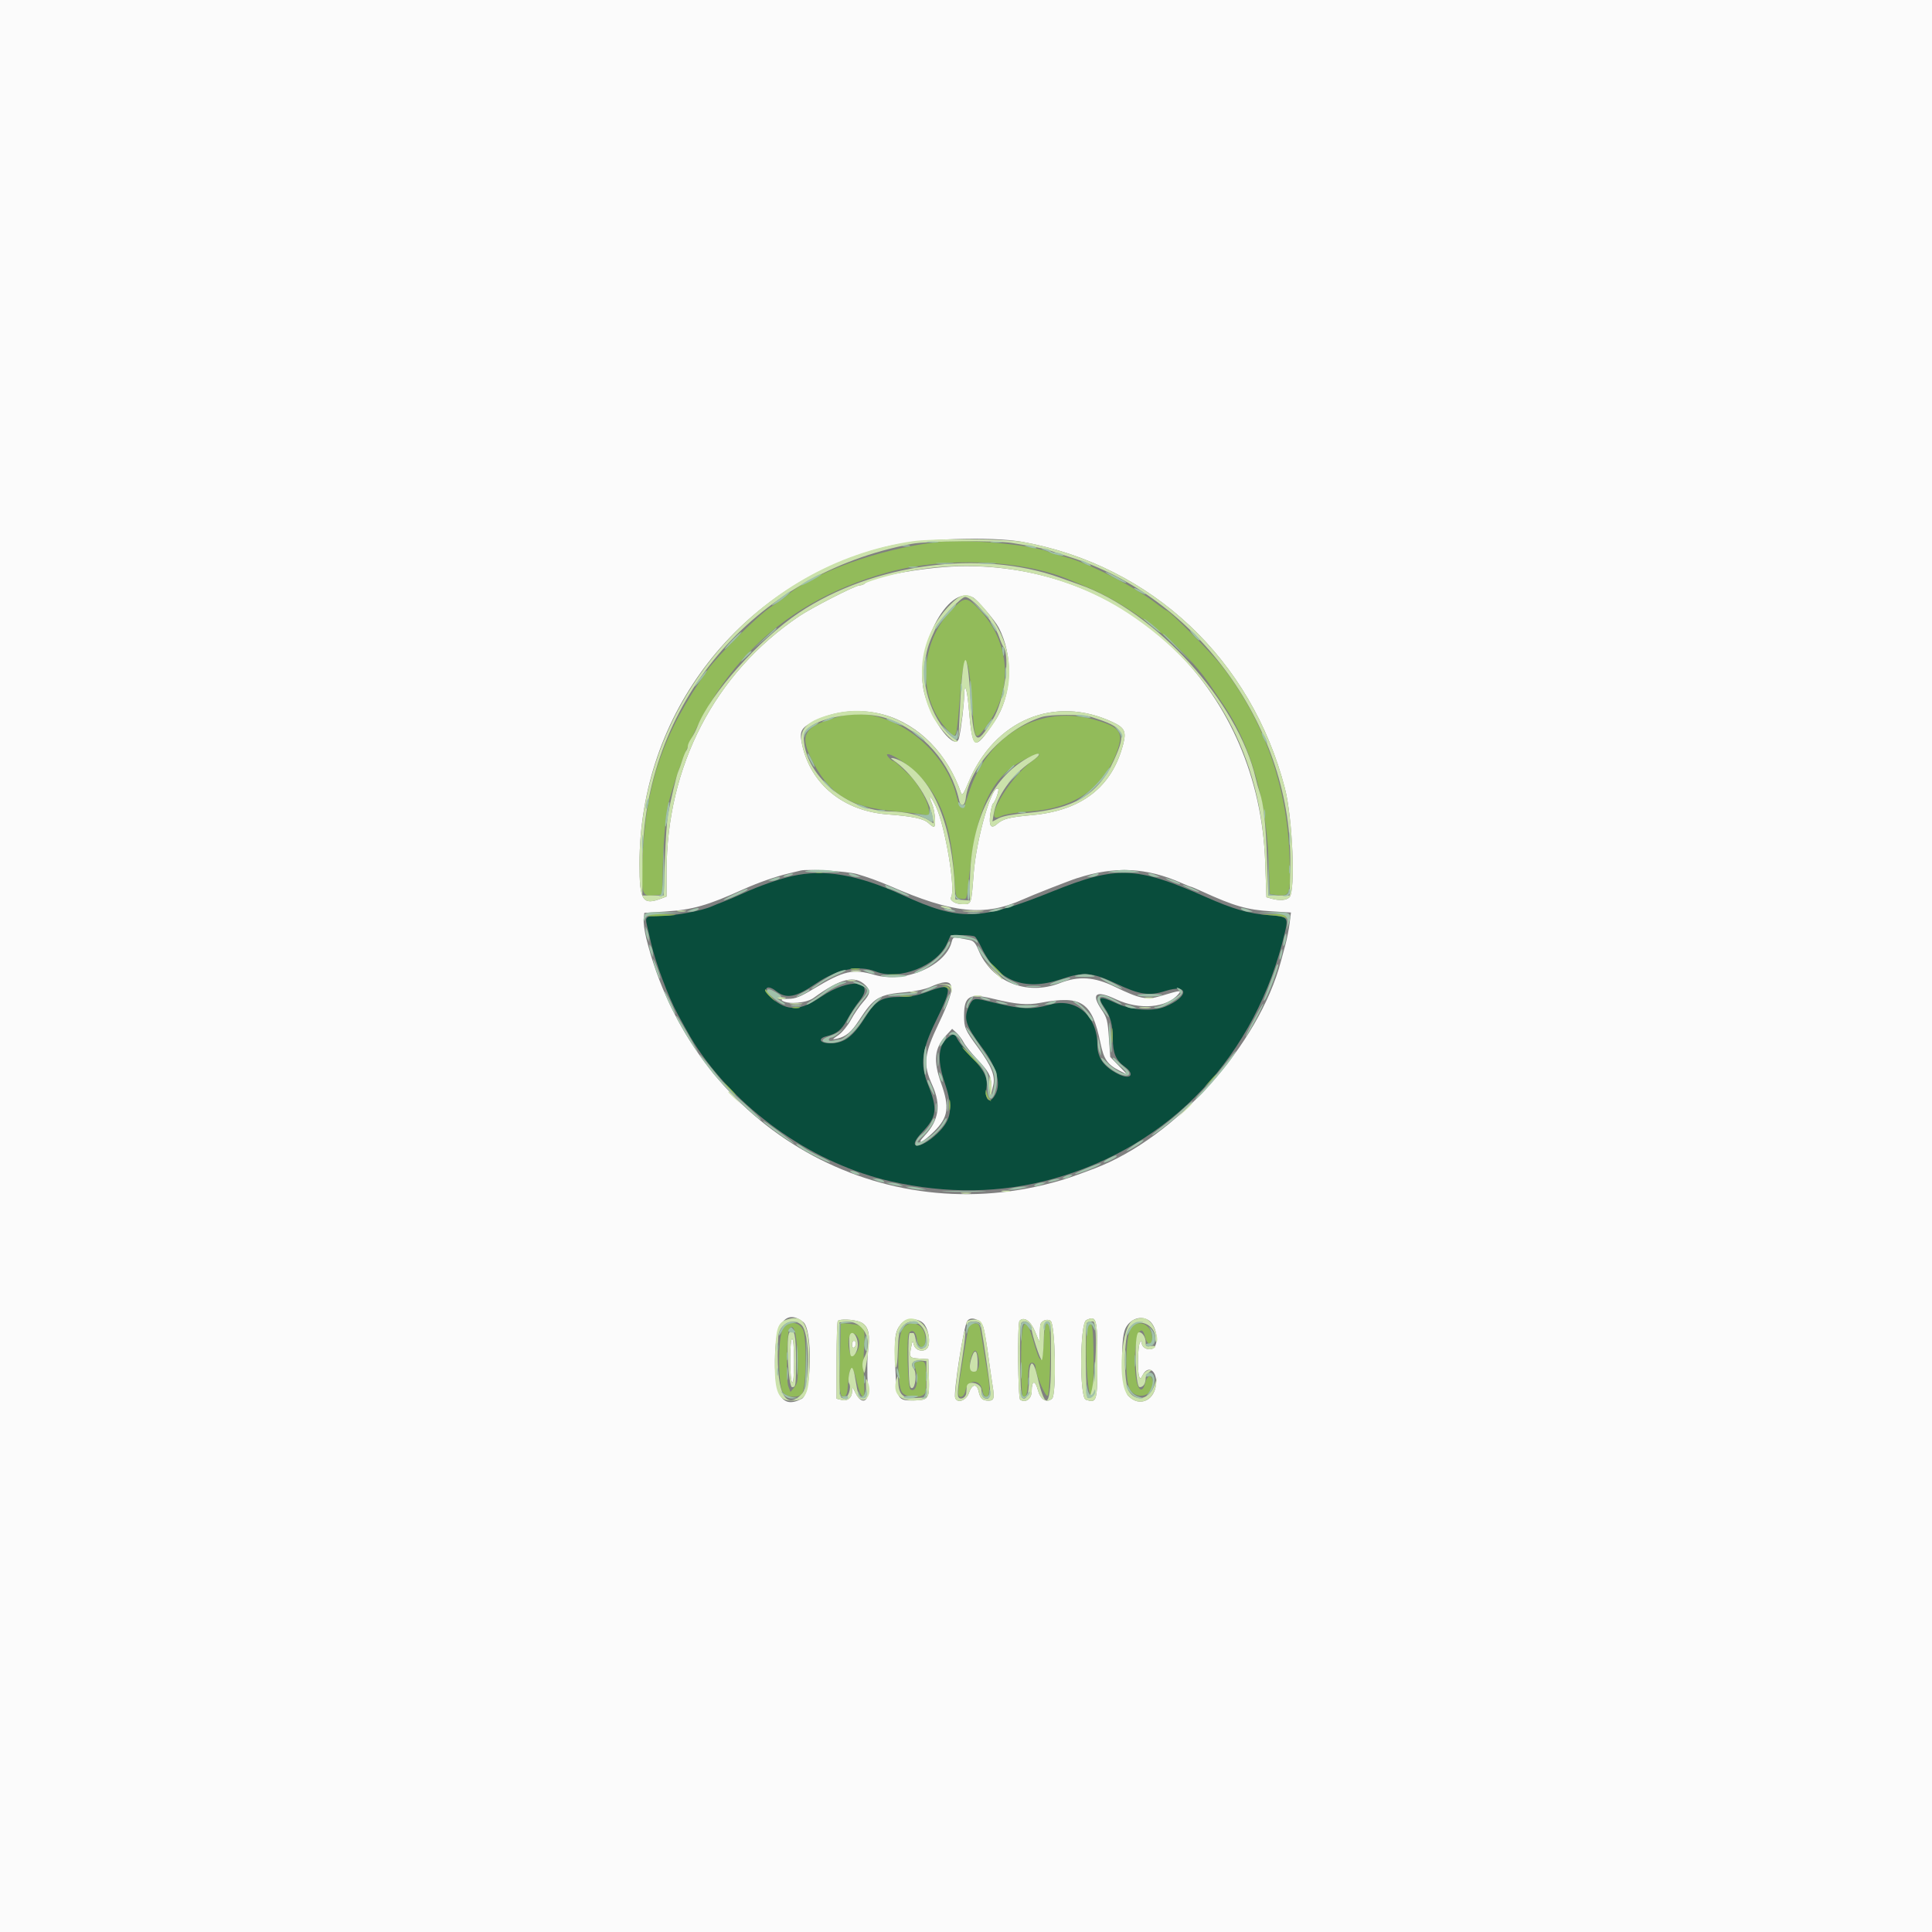 <svg id="svg" version="1.1" xmlns="http://www.w3.org/2000/svg" xmlns:xlink="http://www.w3.org/1999/xlink" width="400" height="400" viewBox="0, 0, 400,400"><rect x="0" y="0" width="400" height="400" fill="#808080" stroke="none"/><g id="svgg"><path id="path0" d="M164.000 181.385 C 161.129 182.042,157.242 183.403,154.000 184.887 C 152.570 185.541,150.680 186.346,149.800 186.676 C 148.920 187.005,147.840 187.437,147.400 187.637 C 145.390 188.547,139.924 189.588,137.124 189.594 C 133.676 189.601,133.495 189.718,133.960 191.638 C 134.141 192.387,134.511 193.990,134.781 195.200 C 135.675 199.197,138.376 206.428,140.272 209.900 C 142.750 214.438,143.371 215.506,144.511 217.187 C 153.596 230.587,168.790 241.021,184.400 244.578 C 196.006 247.222,207.294 247.053,218.000 244.074 C 242.453 237.269,260.063 218.531,266.046 192.951 C 266.752 189.931,266.592 189.763,262.736 189.476 C 258.567 189.166,255.380 188.247,249.564 185.676 C 235.260 179.352,231.194 179.205,217.978 184.529 C 202.723 190.674,198.800 190.769,186.768 185.278 C 177.532 181.063,170.593 179.877,164.000 181.385 M201.828 193.906 C 202.063 194.068,202.684 195.100,203.209 196.200 C 206.492 203.083,212.060 205.305,219.621 202.750 C 224.374 201.144,226.092 201.286,231.225 203.709 C 235.974 205.952,237.943 206.241,241.265 205.179 C 246.253 203.586,246.197 206.396,241.200 208.430 C 238.614 209.483,234.193 209.159,231.055 207.688 C 227.579 206.057,227.042 206.300,228.739 208.738 C 229.902 210.410,230.400 212.311,230.400 215.080 C 230.400 218.012,231.044 219.549,232.794 220.796 C 235.105 222.441,234.104 223.671,231.514 222.369 C 228.552 220.879,227.200 218.998,227.200 216.366 C 227.200 210.361,222.866 206.565,217.594 207.953 C 213.126 209.130,211.817 209.057,204.200 207.208 C 201.723 206.606,201.396 206.699,200.674 208.214 C 199.409 210.867,199.822 212.195,203.403 217.000 C 206.625 221.322,207.425 224.758,205.764 227.130 C 204.780 228.535,203.896 227.571,204.214 225.438 C 204.551 223.184,203.927 221.818,201.275 218.995 C 200.024 217.664,198.682 215.975,198.293 215.243 C 197.627 213.988,197.535 213.945,196.693 214.496 C 194.239 216.102,193.895 219.157,195.600 224.200 C 197.390 229.495,197.052 231.805,194.072 234.661 C 190.466 238.116,187.527 237.966,190.856 234.497 C 193.980 231.243,194.181 229.659,192.124 224.520 C 190.458 220.359,190.819 217.409,193.721 211.470 C 197.428 203.884,197.265 203.357,191.838 205.400 C 189.903 206.128,188.397 206.400,186.291 206.401 C 182.657 206.403,181.325 207.150,179.345 210.295 C 176.578 214.690,174.851 216.000,171.820 216.000 C 169.726 216.000,169.229 215.000,171.100 214.551 C 173.252 214.035,174.253 213.235,175.379 211.131 C 176.006 209.959,177.152 208.213,177.926 207.251 C 181.401 202.933,175.953 202.338,169.986 206.383 C 165.641 209.328,163.099 209.415,159.843 206.731 C 157.749 205.005,158.532 203.502,160.654 205.171 C 162.830 206.883,164.700 206.531,169.000 203.600 C 173.304 200.667,177.862 199.760,181.326 201.149 C 186.160 203.086,194.019 199.972,196.085 195.300 L 196.837 193.600 199.119 193.606 C 200.373 193.609,201.592 193.744,201.828 193.906 " stroke="none" fill="#094d3c" fill-rule="evenodd"></path><path id="path1" d="M0.000 200.000 L 0.000 400.000 200.000 400.000 L 400.000 400.000 400.000 200.000 L 400.000 0.000 200.000 0.000 L 0.000 0.000 0.000 200.000 M211.800 112.204 C 238.478 117.114,259.101 136.510,266.024 163.200 C 267.615 169.335,268.251 184.491,266.971 185.771 C 266.320 186.422,264.930 186.523,263.200 186.043 L 262.200 185.766 261.950 178.583 C 260.724 143.323,234.369 117.216,200.000 117.215 C 192.516 117.214,180.603 119.265,179.020 120.825 C 178.811 121.031,178.333 121.200,177.958 121.200 C 177.096 121.200,168.056 125.822,165.400 127.620 C 147.925 139.456,138.017 158.582,138.003 180.510 L 138.000 185.620 136.974 186.010 C 133.036 187.507,132.400 186.517,132.400 178.890 C 132.400 147.697,153.252 120.846,183.408 113.207 C 190.069 111.520,205.182 110.986,211.800 112.204 M201.470 123.706 C 202.379 124.222,205.938 128.389,206.723 129.856 C 209.884 135.762,209.537 144.069,205.906 149.400 C 201.643 155.660,201.357 155.500,200.553 146.400 C 200.208 142.493,199.660 141.030,199.625 143.923 C 199.602 145.867,199.049 150.504,198.578 152.700 C 197.900 155.859,192.959 149.582,191.384 143.562 C 189.071 134.721,196.190 120.707,201.470 123.706 M183.013 147.975 C 190.192 149.965,196.216 156.085,198.981 164.200 C 199.195 164.829,199.519 164.359,200.495 162.000 C 205.839 149.084,218.289 143.864,230.329 149.490 C 232.855 150.671,233.227 151.444,232.542 154.086 C 230.244 162.945,223.955 167.835,213.662 168.766 C 208.828 169.203,207.690 169.502,206.325 170.691 C 205.187 171.682,204.707 170.935,205.017 168.657 C 205.171 167.526,205.420 166.510,205.571 166.400 C 206.035 166.062,206.922 163.589,206.670 163.337 C 205.462 162.129,202.163 173.475,201.592 180.800 C 201.074 187.450,201.165 187.200,199.262 187.200 C 197.765 187.200,196.507 186.402,196.925 185.718 C 197.887 184.143,195.678 171.006,193.775 166.983 C 192.621 164.544,192.019 164.191,192.995 166.526 C 193.606 167.988,193.833 171.200,193.326 171.200 C 193.175 171.200,192.671 170.842,192.205 170.405 C 191.232 169.491,188.913 168.998,183.800 168.618 C 174.613 167.934,167.806 162.358,166.049 154.076 C 165.475 151.372,165.818 150.712,168.514 149.330 C 172.823 147.121,178.139 146.624,183.013 147.975 M177.400 180.953 C 179.424 181.521,182.008 182.455,184.200 183.411 C 197.328 189.138,203.845 189.798,211.800 186.207 C 213.853 185.280,221.319 182.350,223.000 181.812 C 230.893 179.282,237.359 179.591,244.696 182.847 C 245.628 183.261,246.478 183.600,246.584 183.600 C 246.690 183.600,247.730 184.036,248.895 184.569 C 255.497 187.589,258.218 188.373,263.138 188.673 L 267.277 188.925 267.002 191.162 C 266.851 192.393,266.458 194.390,266.129 195.600 C 265.800 196.810,265.388 198.340,265.213 199.000 C 260.612 216.370,243.308 235.604,226.600 241.921 C 221.893 243.701,220.667 244.117,218.000 244.837 C 180.708 254.909,143.346 232.492,133.814 194.325 C 133.446 192.853,133.203 191.053,133.273 190.325 L 133.400 189.000 137.800 188.719 C 143.372 188.364,146.506 187.466,154.000 184.079 C 156.910 182.764,160.497 181.508,163.200 180.858 C 164.190 180.621,165.360 180.339,165.800 180.232 C 167.256 179.878,175.365 180.383,177.400 180.953 M197.032 195.013 C 195.786 199.979,187.262 203.637,181.107 201.848 C 176.560 200.526,174.739 200.943,168.400 204.755 C 165.664 206.400,164.649 206.801,163.200 206.806 C 161.890 206.811,161.563 206.918,162.000 207.200 C 163.251 208.008,166.990 207.667,168.441 206.612 C 174.039 202.540,177.020 201.820,179.210 204.010 C 180.308 205.108,180.205 205.767,178.665 207.499 C 177.930 208.324,176.810 209.966,176.176 211.146 C 175.542 212.326,174.388 213.740,173.612 214.287 C 172.221 215.269,172.217 215.279,173.342 215.024 C 175.162 214.610,176.267 213.686,177.843 211.264 C 180.972 206.456,181.905 205.903,187.741 205.397 C 189.469 205.247,191.629 204.785,192.541 204.371 C 197.854 201.958,198.284 203.675,194.402 211.800 C 191.280 218.333,191.069 220.344,193.045 224.712 C 194.874 228.756,194.382 231.982,191.461 235.100 C 189.425 237.273,191.102 236.550,193.378 234.274 C 196.353 231.299,196.640 229.293,194.821 224.200 C 193.197 219.652,193.460 217.014,195.788 214.473 L 197.128 213.011 198.005 213.805 C 198.487 214.241,199.159 215.133,199.497 215.787 C 199.835 216.442,201.052 217.972,202.202 219.188 C 204.729 221.863,205.188 222.692,205.240 224.674 L 205.280 226.200 205.642 224.662 C 206.095 222.734,205.241 220.642,202.453 216.849 C 199.803 213.242,199.600 212.775,199.600 210.280 C 199.600 206.217,200.685 205.584,205.600 206.780 C 210.384 207.944,212.682 208.139,215.463 207.615 C 223.967 206.014,226.095 207.447,227.839 215.951 C 228.531 219.325,229.288 220.419,231.800 221.682 L 233.400 222.486 231.630 220.657 L 229.861 218.828 229.585 214.853 C 229.338 211.296,229.177 210.682,228.053 209.016 C 225.814 205.698,226.894 204.934,231.055 206.892 C 235.936 209.188,241.604 208.696,244.025 205.767 C 244.693 204.959,244.336 205.003,240.251 206.232 C 237.396 207.092,235.958 206.797,230.816 204.298 C 226.573 202.236,223.330 202.025,219.400 203.553 C 212.531 206.225,205.282 203.246,202.548 196.630 C 201.971 195.235,201.548 194.772,200.700 194.610 C 200.095 194.495,199.082 194.301,198.449 194.179 C 197.456 193.988,197.261 194.103,197.032 195.013 M166.293 273.698 C 168.290 275.270,168.053 288.501,166.009 289.595 C 161.880 291.805,160.152 288.833,160.476 280.079 C 160.717 273.598,162.993 271.101,166.293 273.698 M227.200 281.587 C 227.200 290.251,227.117 290.535,224.800 289.800 C 223.473 289.379,223.567 273.920,224.900 273.311 C 227.044 272.331,227.200 272.892,227.200 281.587 M237.880 273.401 C 239.659 274.647,240.056 278.883,238.434 279.307 C 237.467 279.560,236.401 278.919,236.394 278.080 C 236.389 277.495,236.334 277.484,236.000 278.000 C 235.569 278.667,235.457 283.962,235.852 284.990 C 236.064 285.545,236.174 285.504,236.562 284.727 C 237.593 282.658,239.416 283.592,239.362 286.161 C 239.284 289.885,235.950 291.501,233.570 288.968 C 232.265 287.580,231.850 277.480,232.999 275.059 C 233.954 273.045,236.256 272.264,237.880 273.401 M177.903 273.626 C 179.609 274.221,180.169 275.775,179.804 278.899 C 179.522 281.313,179.496 283.577,179.702 287.800 C 179.830 290.412,178.283 290.772,177.123 288.400 C 176.468 287.060,176.438 287.045,176.419 288.051 C 176.394 289.419,175.479 290.157,174.205 289.837 L 173.200 289.585 173.200 281.659 C 173.200 277.300,173.320 273.613,173.467 273.467 C 173.878 273.055,176.540 273.151,177.903 273.626 M191.178 273.978 C 192.085 274.885,192.599 277.153,192.230 278.622 C 191.865 280.076,189.553 279.907,189.192 278.400 C 188.964 277.452,188.938 277.470,188.676 278.750 C 188.205 281.052,188.267 281.148,190.300 281.278 L 192.200 281.400 192.316 285.140 C 192.454 289.635,192.299 289.880,189.257 289.948 C 185.817 290.026,185.634 289.707,185.363 283.180 C 185.111 277.123,185.281 275.714,186.440 274.241 C 187.477 272.922,189.983 272.783,191.178 273.978 M203.608 274.831 C 203.850 275.728,204.305 278.383,204.620 280.731 C 204.935 283.079,205.342 285.908,205.524 287.018 C 205.929 289.489,205.781 290.002,204.667 289.994 C 203.394 289.985,202.934 289.556,202.614 288.078 C 202.240 286.356,201.232 286.518,200.602 288.400 C 200.082 289.955,198.218 290.635,197.759 289.438 C 197.360 288.397,199.493 274.745,200.245 273.527 C 200.958 272.374,203.178 273.234,203.608 274.831 M214.259 275.600 L 215.163 277.800 215.242 276.400 C 215.286 275.630,215.340 274.749,215.363 274.442 C 215.431 273.521,216.689 272.934,217.500 273.445 C 218.493 274.071,218.779 288.787,217.814 289.589 C 216.661 290.545,215.414 289.782,214.883 287.793 C 214.307 285.643,213.600 285.766,213.600 288.016 C 213.600 289.608,212.381 290.530,211.223 289.814 C 210.743 289.518,210.612 273.921,211.085 273.448 C 212.004 272.529,213.382 273.463,214.259 275.600 M163.600 281.576 C 163.600 284.063,163.773 286.060,164.000 286.200 C 164.258 286.359,164.400 284.804,164.400 281.824 C 164.400 279.008,164.244 277.200,164.000 277.200 C 163.758 277.200,163.600 278.925,163.600 281.576 M176.400 278.424 C 176.400 278.877,176.580 279.136,176.800 279.000 C 177.020 278.864,177.200 278.493,177.200 278.176 C 177.200 277.859,177.020 277.600,176.800 277.600 C 176.580 277.600,176.400 277.971,176.400 278.424 " stroke="none" fill="#fbfbfb" fill-rule="evenodd"></path><path id="path2" d="M193.800 112.259 C 182.184 113.602,168.390 118.550,162.800 123.378 C 162.250 123.853,160.795 124.889,159.567 125.681 C 157.007 127.330,148.632 135.657,146.560 138.613 C 137.220 151.935,133.651 162.355,132.990 178.237 C 132.718 184.762,132.971 185.627,135.083 185.405 C 135.918 185.318,136.735 185.236,136.900 185.223 C 137.065 185.210,137.200 183.265,137.200 180.900 C 137.201 176.014,137.805 168.484,138.364 166.400 C 145.227 140.819,160.410 124.867,184.000 118.449 C 195.679 115.271,211.353 115.871,220.991 119.864 C 222.316 120.413,224.120 121.160,225.000 121.524 C 234.435 125.425,245.099 133.861,250.379 141.600 C 251.354 143.030,252.698 145.005,253.364 145.989 C 258.928 154.199,262.170 165.456,262.661 178.263 L 262.923 185.127 264.162 185.270 C 267.151 185.616,267.211 185.454,266.987 177.600 C 266.568 162.861,261.638 148.958,252.873 137.800 C 250.780 135.136,242.094 126.402,241.536 126.401 C 241.391 126.400,240.401 125.723,239.336 124.896 C 234.976 121.509,225.296 116.540,220.800 115.381 C 219.370 115.013,217.840 114.556,217.400 114.367 C 213.579 112.722,200.159 111.523,193.800 112.259 M196.989 126.300 C 190.289 133.273,189.901 144.496,196.131 151.100 C 198.109 153.198,197.976 153.593,198.845 143.082 C 199.577 134.220,200.584 135.188,201.255 145.400 C 201.795 153.617,201.798 153.620,204.338 150.190 C 209.855 142.739,209.165 132.804,202.664 126.100 C 200.108 123.464,199.700 123.478,196.989 126.300 M174.200 148.247 C 166.744 150.179,165.463 151.881,167.801 156.750 C 171.466 164.387,175.743 167.115,185.400 167.976 C 187.820 168.192,190.413 168.494,191.162 168.647 L 192.525 168.925 192.279 167.409 C 191.993 165.645,189.896 162.011,188.276 160.469 C 185.654 157.975,185.224 157.600,184.990 157.600 C 184.639 157.600,183.475 156.392,183.653 156.214 C 184.176 155.691,188.264 158.380,190.370 160.632 C 194.940 165.517,196.881 171.025,197.551 181.003 C 197.890 186.063,197.850 185.938,199.218 186.091 C 200.145 186.195,200.199 186.071,200.471 183.200 C 201.933 167.795,205.017 160.913,212.097 157.251 C 215.371 155.558,216.294 155.767,213.680 157.609 C 208.837 161.022,203.104 171.118,207.216 168.992 C 207.953 168.611,210.277 168.226,213.116 168.015 C 222.336 167.329,228.225 163.411,231.079 156.064 C 232.732 151.809,232.112 150.685,227.297 149.197 C 215.450 145.538,204.247 152.000,200.396 164.713 C 199.379 168.073,198.873 168.074,198.026 164.718 C 195.353 154.129,183.396 145.863,174.200 148.247 M168.900 180.676 C 169.285 180.776,169.915 180.776,170.300 180.676 C 170.685 180.575,170.370 180.493,169.600 180.493 C 168.830 180.493,168.515 180.575,168.900 180.676 M133.861 189.500 C 133.758 189.665,134.782 189.750,136.137 189.689 C 140.548 189.489,141.070 189.329,137.524 189.264 C 135.612 189.229,133.963 189.335,133.861 189.500 M263.386 189.498 C 264.699 189.579,266.049 189.860,266.386 190.123 C 266.924 190.541,266.932 190.513,266.451 189.900 C 266.021 189.352,265.371 189.216,263.451 189.276 L 261.000 189.351 263.386 189.498 M206.200 200.800 C 207.059 201.680,207.852 202.400,207.962 202.400 C 208.072 202.400,207.459 201.680,206.600 200.800 C 205.741 199.920,204.948 199.200,204.838 199.200 C 204.728 199.200,205.341 199.920,206.200 200.800 M176.305 200.683 C 176.802 200.779,177.522 200.775,177.905 200.675 C 178.287 200.575,177.880 200.496,177.000 200.501 C 176.120 200.505,175.807 200.587,176.305 200.683 M184.105 201.887 C 184.714 201.979,185.614 201.977,186.105 201.882 C 186.597 201.787,186.100 201.711,185.000 201.714 C 183.900 201.717,183.497 201.795,184.105 201.887 M195.475 204.286 C 195.957 204.375,196.433 204.711,196.535 205.032 C 196.651 205.402,196.696 205.357,196.656 204.908 C 196.615 204.449,196.243 204.186,195.597 204.161 C 194.776 204.130,194.754 204.151,195.475 204.286 M158.400 205.064 C 158.400 205.282,158.895 205.897,159.500 206.430 L 160.600 207.400 159.600 206.200 C 159.050 205.540,158.555 204.925,158.500 204.833 C 158.445 204.742,158.400 204.845,158.400 205.064 M186.500 206.287 C 187.105 206.378,188.095 206.378,188.700 206.287 C 189.305 206.195,188.810 206.120,187.600 206.120 C 186.390 206.120,185.895 206.195,186.500 206.287 M164.100 208.676 C 164.485 208.776,165.115 208.776,165.500 208.676 C 165.885 208.575,165.570 208.493,164.800 208.493 C 164.030 208.493,163.715 208.575,164.100 208.676 M230.128 214.400 C 230.128 215.830,230.201 216.415,230.289 215.700 C 230.378 214.985,230.378 213.815,230.289 213.100 C 230.201 212.385,230.128 212.970,230.128 214.400 M201.000 218.800 C 202.083 219.900,203.060 220.800,203.170 220.800 C 203.280 220.800,202.483 219.900,201.400 218.800 C 200.317 217.700,199.340 216.800,199.230 216.800 C 199.120 216.800,199.917 217.700,201.000 218.800 M250.575 223.700 L 249.400 225.000 250.700 223.825 C 251.415 223.179,252.000 222.594,252.000 222.525 C 252.000 222.216,251.670 222.488,250.575 223.700 M150.800 225.400 C 151.546 226.170,152.247 226.800,152.357 226.800 C 152.467 226.800,151.946 226.170,151.200 225.400 C 150.454 224.630,149.753 224.000,149.643 224.000 C 149.533 224.000,150.054 224.630,150.800 225.400 M204.046 226.251 C 204.021 226.719,204.315 227.349,204.700 227.651 C 205.309 228.128,205.340 228.122,204.943 227.600 C 204.692 227.270,204.398 226.640,204.289 226.200 C 204.103 225.440,204.090 225.443,204.046 226.251 M196.509 228.800 C 196.509 229.790,196.587 230.195,196.682 229.700 C 196.778 229.205,196.778 228.395,196.682 227.900 C 196.587 227.405,196.509 227.810,196.509 228.800 M162.109 275.083 C 161.017 276.751,161.059 287.140,162.162 288.358 C 163.089 289.382,165.267 289.483,166.051 288.539 C 166.933 287.478,167.072 276.887,166.226 275.251 C 165.343 273.543,163.175 273.455,162.109 275.083 M173.932 280.445 C 173.735 288.150,173.843 289.288,174.748 289.117 C 175.199 289.031,175.432 288.501,175.503 287.397 C 175.824 282.395,176.477 281.994,177.417 286.219 C 178.082 289.210,179.053 290.185,178.951 287.762 C 178.749 282.917,178.745 281.041,178.929 278.536 C 179.194 274.939,178.828 274.362,176.116 274.102 L 174.098 273.908 173.932 280.445 M186.786 275.300 C 185.793 276.910,185.690 286.194,186.645 288.069 C 187.455 289.662,191.577 289.619,191.640 288.018 C 191.874 282.057,191.766 281.603,190.181 281.906 C 189.323 282.070,189.185 282.259,189.413 282.953 C 190.307 285.676,189.761 288.466,188.491 287.664 C 187.935 287.312,187.645 276.899,188.167 276.053 C 188.777 275.067,189.595 275.625,189.846 277.200 C 190.209 279.465,191.600 279.524,191.600 277.275 C 191.600 274.094,188.353 272.761,186.786 275.300 M200.681 274.300 C 200.526 274.579,199.823 278.569,198.822 284.846 C 198.590 286.301,198.400 287.876,198.400 288.346 C 198.400 289.679,199.583 289.387,199.863 287.986 C 200.350 285.551,202.928 285.425,203.376 287.814 C 203.531 288.641,203.871 289.200,204.218 289.200 C 204.906 289.200,204.997 287.075,204.435 284.120 C 204.235 283.064,203.865 280.850,203.613 279.200 C 202.814 273.963,202.827 274.000,201.792 274.000 C 201.272 274.000,200.772 274.135,200.681 274.300 M211.521 276.900 C 211.289 280.338,211.438 288.772,211.737 289.071 C 212.372 289.705,212.801 288.423,212.806 285.876 C 212.809 284.294,212.969 282.752,213.161 282.449 C 213.592 281.769,214.398 282.205,214.407 283.124 C 214.420 284.447,216.317 289.000,216.856 289.000 C 217.457 289.000,217.692 274.757,217.100 274.166 C 216.493 273.560,216.241 274.504,216.074 278.011 C 215.843 282.836,215.375 282.677,213.826 277.249 C 212.647 273.115,211.786 272.985,211.521 276.900 M225.297 274.675 C 224.437 276.775,225.062 289.580,225.997 289.002 C 226.243 288.850,226.400 285.970,226.400 281.600 C 226.400 274.843,226.072 272.783,225.297 274.675 M234.109 275.080 C 233.058 276.682,232.851 285.344,233.816 287.376 C 235.256 290.412,239.605 288.768,238.591 285.572 C 238.229 284.430,237.500 284.812,237.100 286.353 C 236.489 288.711,235.448 287.827,235.097 284.652 C 234.442 278.728,236.013 272.649,237.107 276.874 C 237.568 278.653,238.621 278.653,238.538 276.874 C 238.409 274.108,235.516 272.937,234.109 275.080 M165.130 281.132 C 165.248 285.753,165.185 286.330,164.461 287.218 L 163.662 288.200 163.211 287.020 C 162.731 285.766,162.898 276.012,163.414 275.178 C 164.317 273.717,165.002 276.092,165.130 281.132 M177.779 277.331 C 178.196 278.518,177.505 280.369,176.523 280.694 C 175.925 280.891,175.417 278.383,175.770 276.976 C 176.109 275.628,177.251 275.830,177.779 277.331 M202.577 281.017 C 202.923 282.861,202.539 284.000,201.573 284.000 C 200.694 284.000,200.513 282.407,201.190 280.626 C 201.733 279.197,202.263 279.346,202.577 281.017 " stroke="none" fill="#92bb5a" fill-rule="evenodd"></path><path id="path3" d="M189.008 112.046 C 156.930 116.717,132.400 145.683,132.400 178.890 C 132.400 186.517,133.036 187.507,136.974 186.010 L 138.000 185.620 138.003 180.510 C 138.017 158.582,147.925 139.456,165.400 127.620 C 168.056 125.822,177.096 121.200,177.958 121.200 C 178.333 121.200,178.811 121.031,179.020 120.825 C 179.229 120.619,181.110 119.982,183.200 119.409 C 200.406 114.695,219.240 117.531,233.597 126.998 C 251.524 138.819,261.178 156.383,261.950 178.583 L 262.200 185.766 263.200 186.043 C 264.930 186.523,266.320 186.422,266.971 185.771 C 268.251 184.491,267.615 169.335,266.024 163.200 C 259.101 136.510,238.478 117.114,211.800 112.204 C 208.221 111.545,193.164 111.441,189.008 112.046 M209.554 112.425 C 213.692 113.089,216.528 113.656,217.400 113.994 C 217.840 114.165,219.550 114.723,221.200 115.234 C 248.054 123.555,267.733 151.048,267.128 179.400 L 267.000 185.400 264.800 185.400 L 262.600 185.400 262.336 178.000 C 262.067 170.450,261.632 166.494,260.795 164.000 C 260.537 163.230,260.180 161.970,260.003 161.200 C 256.346 145.350,239.237 126.541,223.456 121.023 C 222.545 120.704,220.736 120.062,219.435 119.596 C 202.959 113.686,180.696 116.679,165.428 126.854 C 157.177 132.354,146.964 143.791,144.403 150.400 C 144.104 151.170,143.532 152.278,143.130 152.862 C 142.729 153.446,142.400 154.175,142.400 154.482 C 142.400 154.789,142.257 155.211,142.082 155.420 C 141.907 155.629,141.535 156.520,141.255 157.400 C 140.976 158.280,140.590 159.360,140.397 159.800 C 140.039 160.619,138.990 165.025,138.302 168.600 C 138.090 169.700,137.801 173.930,137.658 178.000 L 137.400 185.400 135.200 185.400 L 133.000 185.400 133.018 178.600 C 133.105 145.811,155.916 118.823,188.800 112.600 C 192.081 111.979,206.042 111.861,209.554 112.425 M196.826 125.100 C 190.672 131.297,189.166 139.980,192.877 147.874 C 193.888 150.026,197.040 153.600,197.926 153.600 C 198.397 153.600,198.303 153.411,197.589 152.918 C 193.426 150.049,190.505 142.106,191.558 136.516 C 192.043 133.946,192.344 133.058,193.822 129.849 C 194.521 128.332,199.048 123.600,199.800 123.600 C 201.328 123.600,205.834 128.858,206.827 131.800 C 207.124 132.680,207.532 133.626,207.734 133.902 C 209.230 135.946,207.921 145.083,205.591 148.875 C 201.919 154.847,201.614 154.482,200.836 143.200 C 200.114 132.717,199.257 134.959,198.619 149.000 L 198.437 153.000 198.988 149.800 C 199.292 148.040,199.565 145.520,199.595 144.200 C 199.667 141.099,200.191 142.303,200.553 146.400 C 201.245 154.234,201.534 154.859,203.466 152.700 C 210.487 144.857,210.817 134.572,204.304 126.604 C 200.967 122.520,199.651 122.256,196.826 125.100 M172.600 147.764 C 167.171 149.112,165.365 150.852,166.049 154.076 C 167.806 162.358,174.613 167.934,183.800 168.618 C 188.913 168.998,191.232 169.491,192.205 170.405 C 192.671 170.842,193.175 171.200,193.326 171.200 C 193.833 171.200,193.606 167.988,192.995 166.526 C 192.019 164.191,192.621 164.544,193.775 166.983 C 195.678 171.006,197.887 184.143,196.925 185.718 C 196.507 186.402,197.765 187.200,199.262 187.200 C 201.165 187.200,201.074 187.450,201.592 180.800 C 202.163 173.475,205.462 162.129,206.670 163.337 C 206.922 163.589,206.035 166.062,205.571 166.400 C 205.420 166.510,205.171 167.526,205.017 168.657 C 204.707 170.935,205.187 171.682,206.325 170.691 C 207.690 169.502,208.828 169.203,213.662 168.766 C 223.955 167.835,230.244 162.945,232.542 154.086 C 233.227 151.444,232.855 150.671,230.329 149.490 C 218.289 143.864,205.839 149.084,200.495 162.000 C 199.519 164.359,199.195 164.829,198.981 164.200 C 194.831 152.021,183.612 145.031,172.600 147.764 M183.637 148.749 C 191.011 151.301,196.878 157.966,198.582 165.728 C 198.894 167.152,199.755 166.924,199.935 165.369 C 200.692 158.824,208.033 150.916,215.628 148.461 C 217.461 147.869,224.113 147.864,225.972 148.452 C 232.877 150.640,233.315 151.501,230.579 157.493 C 227.400 164.456,222.350 167.494,212.581 168.321 C 209.830 168.554,207.656 168.957,206.822 169.389 L 205.482 170.082 205.718 168.628 C 206.319 164.922,209.464 160.492,213.428 157.764 C 215.992 156.000,215.511 155.388,212.770 156.927 C 205.083 161.246,200.800 170.634,200.800 183.170 L 200.800 186.448 199.300 186.324 L 197.800 186.200 197.715 184.200 C 197.147 170.756,193.388 161.565,186.905 157.766 C 185.590 156.995,183.773 156.597,184.833 157.312 C 188.653 159.888,192.293 165.090,193.032 169.028 L 193.305 170.488 192.278 169.814 C 190.730 168.800,187.314 168.011,184.400 167.995 C 175.312 167.944,166.442 160.329,166.406 152.546 C 166.389 149.021,177.409 146.593,183.637 148.749 M194.833 187.744 C 194.925 187.823,195.540 188.008,196.200 188.156 C 197.076 188.352,197.238 188.315,196.800 188.018 C 196.260 187.653,194.432 187.398,194.833 187.744 M140.305 188.683 C 140.802 188.779,141.522 188.775,141.905 188.675 C 142.287 188.575,141.880 188.496,141.000 188.501 C 140.120 188.505,139.807 188.587,140.305 188.683 M199.712 188.695 C 200.764 188.777,202.384 188.776,203.312 188.692 C 204.240 188.608,203.380 188.541,201.400 188.542 C 199.420 188.543,198.660 188.612,199.712 188.695 M205.583 200.900 C 206.564 201.945,207.419 202.800,207.483 202.800 C 207.784 202.800,207.466 202.441,205.700 200.783 L 203.800 199.000 205.583 200.900 M176.300 201.082 C 176.795 201.178,177.605 201.178,178.100 201.082 C 178.595 200.987,178.190 200.909,177.200 200.909 C 176.210 200.909,175.805 200.987,176.300 201.082 M175.505 203.083 C 176.002 203.179,176.722 203.175,177.105 203.075 C 177.487 202.975,177.080 202.896,176.200 202.901 C 175.320 202.905,175.007 202.987,175.505 203.083 M195.276 203.875 C 196.467 204.013,196.785 204.235,196.924 205.028 C 197.076 205.886,197.091 205.871,197.049 204.905 C 197.004 203.899,196.856 203.796,195.400 203.752 L 193.800 203.705 195.276 203.875 M160.182 206.151 C 160.935 206.798,161.562 207.023,162.144 206.854 C 162.925 206.627,162.907 206.594,161.929 206.479 C 161.340 206.409,160.643 206.093,160.380 205.776 C 160.117 205.459,159.716 205.200,159.489 205.200 C 159.262 205.200,159.574 205.628,160.182 206.151 M188.500 205.476 C 188.885 205.576,189.515 205.576,189.900 205.476 C 190.285 205.375,189.970 205.293,189.200 205.293 C 188.430 205.293,188.115 205.375,188.500 205.476 M201.700 206.276 C 202.085 206.376,202.715 206.376,203.100 206.276 C 203.485 206.175,203.170 206.093,202.400 206.093 C 201.630 206.093,201.315 206.175,201.700 206.276 M237.105 206.683 C 237.602 206.779,238.322 206.775,238.705 206.675 C 239.087 206.575,238.680 206.496,237.800 206.501 C 236.920 206.505,236.607 206.587,237.105 206.683 M163.700 207.887 C 164.305 207.978,165.295 207.978,165.900 207.887 C 166.505 207.795,166.010 207.720,164.800 207.720 C 163.590 207.720,163.095 207.795,163.700 207.887 M236.105 208.687 C 236.714 208.779,237.614 208.777,238.105 208.682 C 238.597 208.587,238.100 208.511,237.000 208.514 C 235.900 208.517,235.497 208.595,236.105 208.687 M204.800 224.733 C 204.800 225.870,204.958 226.800,205.151 226.800 C 205.471 226.800,205.287 223.220,204.947 222.833 C 204.866 222.742,204.800 223.597,204.800 224.733 M150.800 226.125 C 150.800 226.194,151.385 226.779,152.100 227.425 L 153.400 228.600 152.225 227.300 C 151.130 226.088,150.800 225.816,150.800 226.125 M245.178 229.900 L 243.800 231.400 245.300 230.022 C 246.696 228.738,246.984 228.400,246.678 228.400 C 246.612 228.400,245.937 229.075,245.178 229.900 M207.505 246.683 C 208.002 246.779,208.722 246.775,209.105 246.675 C 209.487 246.575,209.080 246.496,208.200 246.501 C 207.320 246.505,207.007 246.587,207.505 246.683 M199.100 247.082 C 199.595 247.178,200.405 247.178,200.900 247.082 C 201.395 246.987,200.990 246.909,200.000 246.909 C 199.010 246.909,198.605 246.987,199.100 247.082 M162.795 273.243 C 161.060 273.865,160.663 275.034,160.476 280.079 C 160.188 287.854,160.916 290.000,163.842 290.000 C 166.976 290.000,167.596 288.613,167.596 281.600 C 167.596 274.137,166.350 271.969,162.795 273.243 M224.900 273.311 C 223.567 273.920,223.473 289.379,224.800 289.800 C 227.117 290.535,227.200 290.251,227.200 281.587 C 227.200 272.892,227.044 272.331,224.900 273.311 M234.735 273.253 C 232.120 274.211,231.212 286.460,233.570 288.968 C 235.816 291.358,238.865 290.113,239.371 286.600 L 239.602 285.000 239.100 286.557 C 238.105 289.646,235.333 290.448,233.754 288.105 C 232.579 286.361,232.643 276.539,233.840 274.929 C 235.499 272.697,239.200 274.152,239.200 277.036 C 239.200 277.639,239.312 278.022,239.448 277.885 C 239.945 277.389,239.122 274.686,238.192 273.755 C 237.173 272.737,236.437 272.630,234.735 273.253 M173.467 273.467 C 173.320 273.613,173.200 277.300,173.200 281.659 L 173.200 289.585 174.205 289.837 C 175.479 290.157,176.394 289.419,176.419 288.051 C 176.438 287.045,176.468 287.060,177.123 288.400 C 178.606 291.434,180.958 289.165,179.624 285.986 C 179.280 285.165,179.226 285.368,179.305 287.200 C 179.390 289.159,179.313 289.400,178.607 289.400 C 177.801 289.400,177.663 289.010,176.945 284.700 C 176.807 283.875,176.547 283.200,176.365 283.200 C 175.932 283.200,175.446 285.828,175.780 286.367 C 176.372 287.325,175.540 289.648,174.651 289.521 C 173.816 289.402,173.800 289.252,173.800 281.600 L 173.800 273.800 175.075 273.677 C 178.685 273.327,180.856 277.382,178.982 280.975 C 178.571 281.764,178.466 282.553,178.662 283.375 C 178.953 284.589,178.958 284.584,179.289 282.800 C 180.413 276.735,180.057 274.377,177.903 273.626 C 176.540 273.151,173.878 273.055,173.467 273.467 M186.690 273.901 C 185.598 275.107,185.200 276.744,185.200 280.026 C 185.200 284.450,185.778 284.013,185.898 279.499 C 185.974 276.633,186.163 275.575,186.738 274.800 C 188.516 272.401,191.697 273.979,191.765 277.295 C 191.815 279.743,189.920 279.910,189.600 277.487 C 189.490 276.654,189.265 275.979,189.100 275.987 C 188.935 275.994,188.615 276.000,188.389 276.000 C 188.122 276.000,188.017 277.993,188.089 281.700 C 188.182 286.451,188.300 287.400,188.800 287.400 C 189.560 287.400,189.862 284.198,189.180 283.376 C 188.373 282.404,189.046 281.535,190.497 281.674 L 191.800 281.800 191.800 285.561 L 191.800 289.323 189.503 289.447 C 186.918 289.586,186.045 288.717,185.960 285.920 C 185.923 284.685,185.900 284.664,185.610 285.600 C 184.751 288.367,186.137 290.019,189.257 289.948 C 192.299 289.880,192.454 289.635,192.316 285.140 L 192.200 281.400 190.300 281.278 C 188.267 281.148,188.205 281.052,188.676 278.750 C 188.938 277.470,188.964 277.452,189.192 278.400 C 189.553 279.907,191.865 280.076,192.230 278.622 C 193.192 274.792,189.065 271.276,186.690 273.901 M200.184 273.627 C 200.039 273.861,200.028 274.161,200.160 274.293 C 200.292 274.425,200.400 274.323,200.400 274.067 C 200.400 273.437,202.787 273.468,202.971 274.100 C 203.175 274.799,203.902 279.405,204.623 284.563 C 205.247 289.022,205.096 289.952,203.827 289.466 C 203.419 289.309,203.200 288.724,203.200 287.788 C 203.200 286.318,200.294 285.662,200.150 287.100 C 200.123 287.375,200.078 287.966,200.050 288.413 C 199.992 289.349,198.857 289.940,198.434 289.254 C 198.154 288.802,198.325 287.064,199.207 281.400 C 199.884 277.048,200.088 274.203,199.595 276.000 C 198.931 278.418,197.514 288.799,197.760 289.441 C 198.219 290.635,200.083 289.952,200.602 288.400 C 201.232 286.518,202.240 286.356,202.614 288.078 C 202.934 289.556,203.394 289.985,204.667 289.994 C 205.781 290.002,205.929 289.489,205.524 287.018 C 205.342 285.908,204.935 283.079,204.620 280.731 C 203.707 273.921,203.437 273.200,201.808 273.200 C 201.060 273.200,200.329 273.392,200.184 273.627 M211.085 273.448 C 210.612 273.921,210.743 289.518,211.223 289.814 C 212.381 290.530,213.600 289.608,213.600 288.016 C 213.600 285.766,214.307 285.643,214.883 287.793 C 215.414 289.782,216.661 290.545,217.814 289.589 C 218.779 288.787,218.493 274.071,217.500 273.445 C 216.689 272.934,215.431 273.521,215.363 274.442 C 215.340 274.749,215.286 275.630,215.242 276.400 L 215.163 277.800 214.259 275.600 C 213.382 273.463,212.004 272.529,211.085 273.448 M165.978 274.378 C 167.693 276.093,167.733 286.759,166.030 288.569 C 162.397 292.432,160.501 287.852,161.140 276.754 C 161.292 274.112,164.256 272.656,165.978 274.378 M213.120 274.080 C 213.384 274.344,213.595 274.839,213.589 275.180 C 213.573 276.124,215.360 281.596,215.686 281.598 C 215.843 281.599,216.023 279.847,216.086 277.705 C 216.184 274.367,216.300 273.790,216.900 273.675 C 217.548 273.551,217.600 274.139,217.600 281.571 C 217.600 291.315,216.543 292.640,214.798 285.081 C 213.883 281.114,213.073 281.435,213.030 285.784 C 213.001 288.708,212.518 289.967,211.635 289.422 C 211.156 289.126,210.996 274.337,211.467 273.867 C 211.876 273.457,212.589 273.549,213.120 274.080 M226.448 273.700 C 227.548 276.003,226.439 290.166,225.218 289.411 C 224.755 289.125,224.611 274.322,225.067 273.867 C 225.321 273.613,226.347 273.489,226.448 273.700 M163.439 275.894 C 162.686 276.647,163.209 287.200,164.000 287.200 C 164.762 287.200,164.800 286.933,164.800 281.643 C 164.800 276.275,164.467 274.867,163.439 275.894 M235.700 275.879 C 234.761 276.231,235.010 287.200,235.957 287.200 C 236.719 287.200,237.200 286.468,237.200 285.311 C 237.200 284.969,237.515 284.436,237.900 284.128 C 238.557 283.602,238.552 283.575,237.810 283.688 C 237.376 283.753,236.814 284.221,236.562 284.727 C 236.174 285.504,236.064 285.545,235.852 284.990 C 235.457 283.962,235.569 278.667,236.000 278.000 C 236.334 277.484,236.389 277.495,236.394 278.080 C 236.401 278.927,237.470 279.559,238.457 279.301 C 239.576 279.008,239.350 278.482,238.200 278.702 C 237.356 278.864,237.200 278.742,237.200 277.923 C 237.200 276.740,236.381 275.624,235.700 275.879 M175.911 276.500 C 175.689 277.135,175.892 280.426,176.171 280.704 C 176.689 281.223,177.600 279.774,177.600 278.431 C 177.600 276.565,176.377 275.167,175.911 276.500 M164.400 281.824 C 164.400 284.804,164.258 286.359,164.000 286.200 C 163.773 286.060,163.600 284.063,163.600 281.576 C 163.600 278.925,163.758 277.200,164.000 277.200 C 164.244 277.200,164.400 279.008,164.400 281.824 M177.200 278.176 C 177.200 278.493,177.020 278.864,176.800 279.000 C 176.580 279.136,176.400 278.877,176.400 278.424 C 176.400 277.971,176.580 277.600,176.800 277.600 C 177.020 277.600,177.200 277.859,177.200 278.176 M201.239 280.860 C 200.541 282.861,200.672 284.000,201.600 284.000 C 202.292 284.000,202.400 283.733,202.400 282.024 C 202.400 279.666,201.848 279.113,201.239 280.860 " stroke="none" fill="#cbe2ab" fill-rule="evenodd"></path><path id="path4" d="M192.105 112.287 C 192.714 112.379,193.614 112.377,194.105 112.282 C 194.597 112.187,194.100 112.111,193.000 112.114 C 191.900 112.117,191.497 112.195,192.105 112.287 M205.305 112.287 C 205.914 112.379,206.814 112.377,207.305 112.282 C 207.797 112.187,207.300 112.111,206.200 112.114 C 205.100 112.117,204.697 112.195,205.305 112.287 M186.900 113.076 C 187.285 113.176,187.915 113.176,188.300 113.076 C 188.685 112.975,188.370 112.893,187.600 112.893 C 186.830 112.893,186.515 112.975,186.900 113.076 M212.800 113.200 C 214.168 113.638,215.219 113.638,214.200 113.200 C 213.760 113.011,213.040 112.862,212.600 112.868 C 211.957 112.877,211.996 112.943,212.800 113.200 M216.200 113.889 C 216.640 113.998,217.180 114.221,217.400 114.387 C 217.620 114.552,218.430 114.803,219.200 114.943 C 220.185 115.123,220.422 115.082,220.000 114.806 C 219.670 114.589,219.006 114.409,218.524 114.406 C 218.042 114.403,217.536 114.220,217.400 114.000 C 217.264 113.780,216.758 113.621,216.276 113.646 C 215.464 113.689,215.459 113.707,216.200 113.889 M224.400 116.600 C 224.950 116.914,225.580 117.172,225.800 117.172 C 226.020 117.172,225.750 116.914,225.200 116.600 C 224.650 116.286,224.020 116.028,223.800 116.028 C 223.580 116.028,223.850 116.286,224.400 116.600 M194.100 116.691 C 194.925 116.778,196.275 116.778,197.100 116.691 C 197.925 116.605,197.250 116.534,195.600 116.534 C 193.950 116.534,193.275 116.605,194.100 116.691 M202.900 116.691 C 203.725 116.778,205.075 116.778,205.900 116.691 C 206.725 116.605,206.050 116.534,204.400 116.534 C 202.750 116.534,202.075 116.605,202.900 116.691 M188.305 117.483 C 188.802 117.579,189.522 117.575,189.905 117.475 C 190.287 117.375,189.880 117.296,189.000 117.301 C 188.120 117.305,187.807 117.387,188.305 117.483 M230.200 119.324 C 231.920 120.307,233.200 120.864,233.200 120.629 C 233.200 120.427,229.286 118.399,228.907 118.405 C 228.738 118.407,229.320 118.821,230.200 119.324 M167.928 119.812 C 166.898 120.349,165.953 120.953,165.828 121.155 C 165.703 121.357,166.590 120.987,167.800 120.331 C 169.010 119.676,170.000 119.063,170.000 118.970 C 170.000 118.732,170.010 118.728,167.928 119.812 M234.800 121.779 C 234.800 121.889,235.340 122.259,236.000 122.600 C 236.660 122.941,237.200 123.131,237.200 123.021 C 237.200 122.911,236.660 122.541,236.000 122.200 C 235.340 121.859,234.800 121.669,234.800 121.779 M161.800 123.653 C 159.536 125.348,159.160 125.810,160.844 124.829 C 162.062 124.119,164.075 122.341,163.562 122.427 C 163.473 122.442,162.680 122.994,161.800 123.653 M202.783 126.100 C 203.764 127.145,204.619 128.000,204.683 128.000 C 204.984 128.000,204.666 127.641,202.900 125.983 L 201.000 124.200 202.783 126.100 M196.400 126.473 C 194.438 128.647,193.619 129.737,193.609 130.189 C 193.604 130.403,193.897 130.133,194.259 129.589 C 194.622 129.045,195.645 127.839,196.534 126.908 C 197.423 125.978,198.071 125.150,197.975 125.069 C 197.879 124.988,197.170 125.620,196.400 126.473 M236.800 128.118 C 236.800 128.220,237.647 128.997,238.681 129.845 C 239.716 130.693,240.434 131.178,240.276 130.923 C 239.940 130.379,236.800 127.845,236.800 128.118 M205.160 129.000 C 205.834 130.305,206.388 131.028,206.385 130.600 C 206.383 130.380,206.014 129.750,205.564 129.200 C 205.021 128.536,204.885 128.469,205.160 129.000 M158.200 132.233 L 155.800 134.465 158.300 132.373 C 160.523 130.512,161.043 129.998,160.700 130.001 C 160.645 130.001,159.520 131.006,158.200 132.233 M246.400 130.537 C 246.400 130.659,246.850 131.244,247.400 131.838 C 247.950 132.431,248.397 132.756,248.393 132.558 C 248.386 132.176,246.400 130.163,246.400 130.537 M152.600 131.533 C 151.517 132.490,149.816 134.400,150.047 134.400 C 150.150 134.400,151.028 133.590,152.000 132.600 C 153.770 130.797,154.102 130.207,152.600 131.533 M240.800 131.310 C 240.800 131.371,242.195 132.766,243.900 134.410 L 247.000 137.400 244.010 134.300 C 241.233 131.421,240.800 131.017,240.800 131.310 M207.552 134.887 C 207.737 135.998,207.793 136.055,207.919 135.254 C 208.001 134.733,207.903 134.143,207.701 133.941 C 207.479 133.719,207.421 134.093,207.552 134.887 M155.000 135.106 C 154.780 135.268,154.243 135.850,153.806 136.400 C 153.143 137.235,153.226 137.206,154.306 136.225 C 155.474 135.164,155.791 134.788,155.500 134.806 C 155.445 134.809,155.220 134.944,155.000 135.106 M191.450 136.850 C 191.146 138.368,191.187 140.672,191.540 141.924 C 191.683 142.432,191.800 141.217,191.800 139.224 C 191.800 135.150,191.796 135.121,191.450 136.850 M208.114 139.400 C 208.117 140.500,208.195 140.903,208.287 140.295 C 208.379 139.686,208.377 138.786,208.282 138.295 C 208.187 137.803,208.111 138.300,208.114 139.400 M145.175 140.100 C 143.732 141.931,143.303 142.840,144.561 141.400 C 145.578 140.238,146.547 138.800,146.314 138.800 C 146.251 138.800,145.739 139.385,145.175 140.100 M200.823 143.433 C 200.836 144.955,200.993 146.920,201.172 147.800 C 201.379 148.818,201.423 147.871,201.293 145.200 C 201.059 140.373,200.789 139.359,200.823 143.433 M198.893 142.400 C 198.893 143.170,198.975 143.485,199.076 143.100 C 199.176 142.715,199.176 142.085,199.076 141.700 C 198.975 141.315,198.893 141.630,198.893 142.400 M207.646 142.867 C 207.621 143.234,207.496 143.864,207.370 144.267 C 207.152 144.962,207.163 144.963,207.597 144.287 C 207.848 143.896,207.973 143.266,207.873 142.887 C 207.711 142.268,207.688 142.266,207.646 142.867 M222.833 148.143 C 222.925 148.222,223.720 148.397,224.600 148.532 C 225.690 148.699,226.009 148.655,225.600 148.395 C 225.053 148.046,222.445 147.809,222.833 148.143 M171.000 149.014 C 170.000 149.496,169.966 149.551,170.800 149.348 C 171.933 149.071,173.207 148.421,172.600 148.430 C 172.380 148.433,171.660 148.696,171.000 149.014 M183.633 148.958 C 183.973 149.280,186.800 150.352,186.800 150.159 C 186.800 150.049,186.176 149.698,185.413 149.380 C 184.069 148.818,183.291 148.634,183.633 148.958 M204.463 150.000 C 203.975 150.660,203.723 151.200,203.902 151.200 C 204.081 151.200,204.546 150.660,204.936 150.000 C 205.326 149.340,205.579 148.800,205.498 148.800 C 205.417 148.800,204.951 149.340,204.463 150.000 M167.700 150.446 C 166.842 150.996,166.419 151.571,166.454 152.139 C 166.508 152.983,166.512 152.984,166.673 152.168 C 166.764 151.710,167.504 150.949,168.319 150.477 C 169.134 150.005,169.620 149.617,169.400 149.616 C 169.180 149.615,168.415 149.988,167.700 150.446 M195.604 150.989 C 197.722 153.515,198.423 153.748,198.346 151.900 C 198.306 150.960,198.243 150.849,198.118 151.500 C 197.891 152.679,197.702 152.643,196.023 151.100 C 194.653 149.842,194.640 149.838,195.604 150.989 M231.248 151.000 C 231.604 151.440,231.995 152.070,232.116 152.400 C 232.303 152.909,232.342 152.904,232.368 152.362 C 232.386 152.011,231.995 151.381,231.500 150.962 C 230.608 150.206,230.606 150.207,231.248 151.000 M188.800 151.325 C 188.800 151.424,189.461 152.009,190.268 152.625 C 191.076 153.241,191.611 153.541,191.456 153.291 C 191.140 152.779,188.800 151.047,188.800 151.325 M261.228 151.800 C 261.228 152.020,261.486 152.650,261.800 153.200 C 262.114 153.750,262.372 154.020,262.372 153.800 C 262.372 153.580,262.114 152.950,261.800 152.400 C 261.486 151.850,261.228 151.580,261.228 151.800 M167.200 156.153 C 167.200 156.582,168.390 158.800,168.621 158.800 C 168.731 158.800,168.523 158.215,168.159 157.500 C 167.417 156.040,167.200 155.736,167.200 156.153 M202.600 158.800 C 202.259 159.460,202.069 160.000,202.179 160.000 C 202.289 160.000,202.659 159.460,203.000 158.800 C 203.341 158.140,203.531 157.600,203.421 157.600 C 203.311 157.600,202.941 158.140,202.600 158.800 M208.575 159.700 L 207.400 161.000 208.700 159.825 C 209.415 159.179,210.000 158.594,210.000 158.525 C 210.000 158.216,209.670 158.488,208.575 159.700 M228.595 160.407 C 227.490 162.002,225.508 163.946,223.596 165.312 L 222.600 166.023 223.589 165.550 C 224.944 164.901,228.440 161.537,229.323 160.032 C 230.350 158.281,229.912 158.506,228.595 160.407 M209.775 160.900 L 208.600 162.200 209.900 161.025 C 210.615 160.379,211.200 159.794,211.200 159.725 C 211.200 159.416,210.870 159.688,209.775 160.900 M170.400 161.725 C 170.400 161.794,170.985 162.379,171.700 163.025 L 173.000 164.200 171.825 162.900 C 170.730 161.688,170.400 161.416,170.400 161.725 M133.829 166.229 C 133.681 166.815,133.638 167.372,133.732 167.466 C 133.827 167.560,134.024 167.158,134.171 166.571 C 134.319 165.985,134.362 165.428,134.268 165.334 C 134.173 165.240,133.976 165.642,133.829 166.229 M138.245 166.853 C 137.826 168.893,137.576 171.357,137.811 171.122 C 138.093 170.841,138.778 166.278,138.573 166.053 C 138.499 165.972,138.352 166.332,138.245 166.853 M198.406 166.251 C 198.395 167.096,199.479 167.693,199.749 166.989 C 199.902 166.590,199.829 166.458,199.551 166.630 C 199.309 166.780,198.953 166.654,198.761 166.351 C 198.560 166.033,198.410 165.990,198.406 166.251 M177.600 166.733 C 177.930 166.936,178.650 167.224,179.200 167.371 C 179.895 167.557,180.017 167.525,179.600 167.267 C 179.270 167.064,178.550 166.776,178.000 166.629 C 177.305 166.443,177.183 166.475,177.600 166.733 M192.440 167.935 C 192.403 168.803,192.278 168.853,190.700 168.626 L 189.000 168.381 190.504 168.945 C 191.331 169.255,192.276 169.731,192.604 170.003 C 193.289 170.572,193.368 169.773,192.800 168.000 C 192.480 167.001,192.480 167.001,192.440 167.935 M261.701 168.600 C 261.705 169.480,261.787 169.793,261.883 169.295 C 261.979 168.798,261.975 168.078,261.875 167.695 C 261.775 167.313,261.696 167.720,261.701 168.600 M181.700 167.876 C 182.085 167.976,182.715 167.976,183.100 167.876 C 183.485 167.775,183.170 167.693,182.400 167.693 C 181.630 167.693,181.315 167.775,181.700 167.876 M210.900 168.276 C 211.285 168.376,211.915 168.376,212.300 168.276 C 212.685 168.175,212.370 168.093,211.600 168.093 C 210.830 168.093,210.515 168.175,210.900 168.276 M266.920 173.600 C 266.920 174.810,266.995 175.305,267.087 174.700 C 267.178 174.095,267.178 173.105,267.087 172.500 C 266.995 171.895,266.920 172.390,266.920 173.600 M132.931 174.600 C 132.933 176.140,133.005 176.721,133.092 175.891 C 133.179 175.061,133.177 173.801,133.089 173.091 C 133.000 172.381,132.929 173.060,132.931 174.600 M137.286 179.867 C 137.225 183.638,137.058 185.191,136.700 185.335 C 136.308 185.493,136.311 185.544,136.713 185.568 C 137.532 185.619,137.633 184.850,137.499 179.578 L 137.373 174.600 137.286 179.867 M262.581 180.499 L 262.600 185.400 263.800 185.437 C 264.907 185.472,264.916 185.462,263.912 185.313 L 262.824 185.151 262.693 180.375 L 262.561 175.599 262.581 180.499 M266.893 180.000 C 266.893 180.770,266.975 181.085,267.076 180.700 C 267.176 180.315,267.176 179.685,267.076 179.300 C 266.975 178.915,266.893 179.230,266.893 180.000 M166.809 180.356 C 166.265 180.507,167.885 180.639,170.409 180.649 C 173.894 180.662,174.518 180.594,173.000 180.368 C 170.519 179.998,168.109 179.994,166.809 180.356 M230.000 180.383 C 228.773 180.563,229.601 180.650,232.600 180.656 C 235.890 180.664,236.546 180.590,235.200 180.363 C 233.141 180.016,232.498 180.018,230.000 180.383 M162.600 181.200 C 162.096 181.417,162.022 181.544,162.400 181.544 C 162.730 181.544,163.360 181.389,163.800 181.200 C 164.304 180.983,164.378 180.856,164.000 180.856 C 163.670 180.856,163.040 181.011,162.600 181.200 M176.000 181.200 C 176.330 181.413,176.960 181.578,177.400 181.566 L 178.200 181.544 177.400 181.200 C 176.204 180.686,175.205 180.686,176.000 181.200 M225.800 181.200 L 225.000 181.544 225.800 181.566 C 226.240 181.578,226.870 181.413,227.200 181.200 C 227.995 180.686,226.996 180.686,225.800 181.200 M238.000 181.200 C 238.330 181.413,238.960 181.578,239.400 181.566 L 240.200 181.544 239.400 181.200 C 238.204 180.686,237.205 180.686,238.000 181.200 M159.800 182.000 L 159.000 182.344 159.800 182.366 C 160.240 182.378,160.870 182.213,161.200 182.000 C 161.995 181.486,160.996 181.486,159.800 182.000 M242.358 182.408 C 243.325 182.853,244.205 183.128,244.314 183.020 C 244.521 182.812,243.286 182.281,241.600 181.853 C 241.050 181.713,241.391 181.963,242.358 182.408 M200.337 184.201 C 200.262 185.411,200.335 186.401,200.500 186.401 C 200.665 186.400,200.800 185.410,200.800 184.200 C 200.800 181.361,200.514 181.361,200.337 184.201 M183.358 183.532 C 183.517 183.789,183.819 184.000,184.028 184.000 C 184.237 184.000,185.224 184.383,186.220 184.851 C 187.216 185.319,188.118 185.615,188.225 185.509 C 188.387 185.346,187.047 184.700,183.634 183.297 C 183.271 183.147,183.172 183.232,183.358 183.532 M246.358 184.037 C 247.325 184.466,248.188 184.745,248.275 184.658 C 248.448 184.486,245.365 183.182,244.892 183.228 C 244.731 183.244,245.391 183.608,246.358 184.037 M151.800 185.215 C 150.480 185.845,149.603 186.369,149.852 186.380 C 150.373 186.403,154.800 184.426,154.800 184.171 C 154.800 183.858,154.218 184.060,151.800 185.215 M266.800 184.504 C 266.800 184.855,266.485 185.224,266.100 185.324 C 265.444 185.496,265.445 185.510,266.113 185.554 C 266.836 185.601,267.506 184.573,267.049 184.116 C 266.912 183.979,266.800 184.153,266.800 184.504 M197.728 185.395 C 197.775 185.862,198.138 186.225,198.605 186.272 C 199.181 186.332,199.214 186.299,198.725 186.152 C 198.353 186.042,197.958 185.647,197.848 185.275 C 197.701 184.786,197.668 184.819,197.728 185.395 M208.400 187.600 C 207.867 187.945,207.867 187.988,208.400 187.988 C 208.730 187.988,209.270 187.813,209.600 187.600 C 210.133 187.255,210.133 187.212,209.600 187.212 C 209.270 187.212,208.730 187.387,208.400 187.600 M143.000 188.400 L 142.200 188.744 143.000 188.766 C 143.440 188.778,144.070 188.613,144.400 188.400 C 145.195 187.886,144.196 187.886,143.000 188.400 M195.800 188.400 C 196.240 188.589,196.960 188.738,197.400 188.732 C 198.043 188.723,198.004 188.657,197.200 188.400 C 195.832 187.962,194.781 187.962,195.800 188.400 M205.400 188.400 L 204.600 188.744 205.400 188.744 C 205.840 188.744,206.560 188.589,207.000 188.400 L 207.800 188.056 207.000 188.056 C 206.560 188.056,205.840 188.211,205.400 188.400 M257.200 188.400 C 257.530 188.613,258.160 188.778,258.600 188.766 L 259.400 188.744 258.600 188.400 C 257.404 187.886,256.405 187.886,257.200 188.400 M133.443 189.433 C 133.309 189.781,133.213 190.276,133.228 190.533 C 133.244 190.790,133.396 190.640,133.567 190.200 C 133.838 189.503,134.362 189.371,137.639 189.177 L 141.400 188.953 137.543 188.877 C 134.347 188.813,133.644 188.909,133.443 189.433 M200.500 189.087 C 201.105 189.178,202.095 189.178,202.700 189.087 C 203.305 188.995,202.810 188.920,201.600 188.920 C 200.390 188.920,199.895 188.995,200.500 189.087 M262.983 189.099 C 266.255 189.265,266.706 189.544,266.538 191.292 L 266.412 192.600 266.830 191.251 C 267.527 189.005,267.227 188.790,263.513 188.878 L 260.200 188.957 262.983 189.099 M133.656 192.600 C 133.656 193.040,133.811 193.760,134.000 194.200 L 134.344 195.000 134.344 194.200 C 134.344 193.760,134.189 193.040,134.000 192.600 L 133.656 191.800 133.656 192.600 M265.800 194.400 C 265.648 195.091,265.614 195.747,265.724 195.857 C 265.834 195.967,266.048 195.491,266.200 194.800 C 266.352 194.109,266.386 193.453,266.276 193.343 C 266.166 193.233,265.952 193.709,265.800 194.400 M196.803 193.900 C 196.805 194.065,197.802 194.229,199.019 194.264 C 200.237 194.300,201.524 194.570,201.881 194.864 C 202.432 195.319,202.500 195.309,202.332 194.800 C 202.043 193.926,196.794 193.071,196.803 193.900 M196.026 195.731 C 195.468 197.201,192.913 199.552,190.867 200.480 C 189.913 200.913,189.222 201.355,189.330 201.463 C 189.617 201.750,191.973 200.459,193.717 199.057 C 195.312 197.776,197.056 195.323,196.657 194.923 C 196.528 194.795,196.244 195.158,196.026 195.731 M134.434 196.000 C 134.446 196.330,134.611 196.960,134.800 197.400 L 135.144 198.200 135.166 197.400 C 135.178 196.960,135.013 196.330,134.800 196.000 C 134.455 195.467,134.415 195.467,134.434 196.000 M202.400 195.758 C 202.400 197.971,208.720 204.090,210.884 203.972 C 211.168 203.956,210.590 203.585,209.600 203.148 C 207.306 202.133,205.880 200.795,203.946 197.838 C 203.096 196.539,202.400 195.603,202.400 195.758 M265.029 197.429 C 264.881 198.015,264.838 198.572,264.932 198.666 C 265.027 198.760,265.224 198.358,265.371 197.771 C 265.519 197.185,265.562 196.628,265.468 196.534 C 265.373 196.440,265.176 196.842,265.029 197.429 M135.219 198.629 C 135.187 199.346,136.529 203.013,136.669 202.593 C 136.741 202.377,136.448 201.300,136.018 200.200 C 135.589 199.100,135.229 198.393,135.219 198.629 M264.244 200.043 C 264.148 200.349,263.558 201.948,262.934 203.595 C 262.310 205.243,261.733 206.773,261.650 206.995 C 261.550 207.265,261.633 207.267,261.900 207.000 C 262.465 206.434,264.889 199.956,264.632 199.698 C 264.515 199.581,264.340 199.736,264.244 200.043 M172.800 201.538 C 171.157 202.367,168.000 204.431,168.000 204.677 C 168.000 204.882,168.608 204.541,170.157 203.467 C 170.793 203.025,172.323 202.249,173.557 201.742 C 174.791 201.234,175.440 200.822,175.000 200.825 C 174.560 200.829,173.570 201.150,172.800 201.538 M179.400 201.200 C 180.596 201.714,181.595 201.714,180.800 201.200 C 180.470 200.987,179.840 200.822,179.400 200.834 L 178.600 200.856 179.400 201.200 M182.476 202.060 C 183.703 202.406,186.826 202.413,187.685 202.072 C 188.062 201.922,186.836 201.800,184.961 201.800 C 183.087 201.800,181.968 201.917,182.476 202.060 M222.800 201.974 C 222.144 202.168,222.763 202.269,224.600 202.269 C 226.437 202.269,227.056 202.168,226.400 201.974 C 225.850 201.812,225.040 201.680,224.600 201.680 C 224.160 201.680,223.350 201.812,222.800 201.974 M218.878 203.095 C 217.931 203.422,217.244 203.778,217.352 203.886 C 217.564 204.097,221.600 202.845,221.600 202.568 C 221.600 202.292,220.701 202.466,218.878 203.095 M229.740 203.646 C 231.027 204.310,232.161 204.772,232.261 204.673 C 232.479 204.454,228.417 202.392,227.821 202.419 C 227.590 202.430,228.453 202.982,229.740 203.646 M173.000 203.756 C 172.340 204.044,171.260 204.733,170.600 205.288 C 169.940 205.842,168.770 206.679,168.000 207.146 C 167.230 207.614,166.780 207.997,167.000 207.996 C 167.408 207.996,168.175 207.523,171.210 205.400 C 172.153 204.740,173.572 203.994,174.363 203.742 C 175.216 203.470,175.475 203.273,175.000 203.258 C 174.560 203.243,173.660 203.467,173.000 203.756 M177.400 203.685 C 179.975 204.591,180.090 205.042,178.275 207.099 C 176.785 208.787,175.069 211.603,175.356 211.889 C 175.459 211.993,175.904 211.373,176.343 210.511 C 176.783 209.649,177.786 208.175,178.571 207.234 C 179.357 206.294,180.000 205.374,180.000 205.191 C 180.000 204.587,177.908 203.199,177.046 203.232 C 176.379 203.256,176.454 203.353,177.400 203.685 M191.800 204.822 C 190.920 205.238,190.470 205.570,190.800 205.560 C 191.609 205.534,194.761 204.059,194.000 204.062 C 193.670 204.064,192.680 204.405,191.800 204.822 M212.700 204.289 C 213.415 204.378,214.585 204.378,215.300 204.289 C 216.015 204.201,215.430 204.128,214.000 204.128 C 212.570 204.128,211.985 204.201,212.700 204.289 M243.900 204.856 C 244.175 205.133,244.400 205.500,244.400 205.672 C 244.400 206.139,240.321 208.387,239.400 208.428 C 238.936 208.448,238.819 208.551,239.120 208.672 C 240.255 209.126,244.800 206.526,244.800 205.422 C 244.800 205.127,244.485 204.766,244.100 204.619 C 243.539 204.405,243.499 204.452,243.900 204.856 M158.800 205.171 C 158.800 205.733,161.697 208.002,162.391 207.984 C 162.726 207.975,162.460 207.669,161.800 207.303 C 160.799 206.748,160.723 206.611,161.344 206.481 C 161.964 206.350,161.880 206.198,160.834 205.562 C 159.460 204.727,158.800 204.600,158.800 205.171 M166.000 205.600 C 165.230 206.022,164.744 206.374,164.920 206.383 C 165.344 206.405,167.600 205.232,167.600 204.990 C 167.600 204.728,167.577 204.737,166.000 205.600 M137.623 205.289 C 137.581 205.814,139.607 210.127,139.804 209.930 C 139.910 209.824,139.468 208.671,138.822 207.368 C 138.176 206.066,137.636 205.130,137.623 205.289 M184.000 206.009 C 183.413 206.202,184.404 206.246,186.400 206.114 C 188.270 205.991,189.875 205.825,189.967 205.745 C 190.301 205.454,184.970 205.689,184.000 206.009 M195.867 207.267 C 195.505 208.188,195.274 209.007,195.354 209.088 C 195.434 209.168,195.800 208.483,196.167 207.567 C 196.533 206.650,196.764 205.831,196.679 205.746 C 196.594 205.661,196.229 206.345,195.867 207.267 M235.517 206.072 C 236.412 206.428,239.604 206.421,240.517 206.061 C 240.911 205.905,239.794 205.783,238.034 205.789 C 236.274 205.795,235.141 205.922,235.517 206.072 M227.467 206.267 C 226.950 206.783,227.212 207.624,228.400 209.263 C 229.856 211.274,229.980 210.986,228.600 208.800 C 226.961 206.204,227.503 205.722,230.400 207.200 C 232.623 208.334,232.969 208.161,230.800 207.000 C 228.963 206.016,227.942 205.792,227.467 206.267 M181.145 207.302 C 180.564 207.796,179.359 209.301,178.466 210.646 C 176.826 213.118,174.732 215.195,173.869 215.205 C 173.611 215.208,172.995 215.319,172.500 215.452 C 171.960 215.597,171.600 215.515,171.600 215.247 C 171.600 215.001,171.867 214.800,172.194 214.800 C 172.520 214.800,173.294 214.305,173.913 213.700 C 174.532 213.095,174.669 212.905,174.216 213.279 C 173.764 213.652,172.703 214.192,171.858 214.479 C 169.881 215.150,169.803 215.767,171.676 215.923 C 174.215 216.134,176.583 214.448,178.887 210.786 C 179.653 209.568,180.861 208.083,181.571 207.486 C 182.281 206.889,182.713 206.401,182.531 206.402 C 182.349 206.403,181.725 206.808,181.145 207.302 M200.400 207.399 C 200.106 207.949,199.986 208.519,200.133 208.666 C 200.280 208.813,200.400 208.693,200.400 208.398 C 200.400 208.104,200.698 207.534,201.062 207.131 C 201.426 206.729,201.547 206.400,201.330 206.400 C 201.113 206.400,200.694 206.850,200.400 207.399 M203.400 206.800 C 203.840 206.989,204.470 207.144,204.800 207.144 C 205.178 207.144,205.104 207.017,204.600 206.800 C 204.160 206.611,203.530 206.456,203.200 206.456 C 202.822 206.456,202.896 206.583,203.400 206.800 M206.600 207.600 C 207.040 207.789,207.760 207.938,208.200 207.932 C 208.843 207.923,208.804 207.857,208.000 207.600 C 206.632 207.162,205.581 207.162,206.600 207.600 M217.000 207.600 L 216.200 207.944 217.000 207.966 C 217.440 207.978,218.070 207.813,218.400 207.600 C 219.195 207.086,218.196 207.086,217.000 207.600 M223.042 207.960 C 223.725 208.377,224.690 209.376,225.188 210.180 C 225.685 210.984,226.180 211.553,226.289 211.444 C 226.817 210.916,223.273 207.198,222.246 207.201 C 222.001 207.202,222.359 207.544,223.042 207.960 M259.455 211.331 C 258.387 213.349,257.700 214.820,257.926 214.600 C 258.502 214.042,261.725 207.992,261.544 207.810 C 261.462 207.729,260.522 209.313,259.455 211.331 M163.900 208.282 C 164.395 208.378,165.205 208.378,165.700 208.282 C 166.195 208.187,165.790 208.109,164.800 208.109 C 163.810 208.109,163.405 208.187,163.900 208.282 M210.863 208.493 C 211.762 208.719,212.995 208.718,214.063 208.488 C 215.665 208.142,215.552 208.114,212.600 208.118 C 209.849 208.123,209.605 208.175,210.863 208.493 M233.200 208.400 C 233.530 208.613,234.160 208.778,234.600 208.766 L 235.400 208.744 234.600 208.400 C 233.404 207.886,232.405 207.886,233.200 208.400 M140.000 210.528 C 140.000 210.924,144.041 217.578,144.426 217.816 C 144.741 218.011,140.695 210.962,140.218 210.485 C 140.098 210.365,140.000 210.384,140.000 210.528 M229.628 214.233 C 229.644 215.755,229.804 217.360,229.984 217.800 C 230.169 218.253,230.220 217.127,230.102 215.200 C 229.845 211.021,229.590 210.502,229.628 214.233 M200.000 212.715 C 200.000 212.932,200.623 213.985,201.385 215.055 C 205.861 221.341,206.209 222.132,205.773 225.042 C 205.414 227.431,204.800 227.266,204.800 224.780 C 204.800 222.305,204.207 221.124,201.799 218.800 C 200.773 217.810,199.581 216.316,199.149 215.481 C 198.276 213.791,197.388 213.250,196.673 213.971 C 196.308 214.338,196.348 214.391,196.848 214.201 C 197.491 213.956,198.800 214.913,198.800 215.627 C 198.800 215.830,199.963 217.264,201.385 218.813 C 203.988 221.650,204.269 222.278,204.497 225.769 C 204.715 229.097,206.400 226.974,206.400 223.372 C 206.400 221.617,206.431 221.674,201.471 214.460 C 200.662 213.283,200.000 212.497,200.000 212.715 M195.022 215.422 C 194.645 215.998,194.416 216.549,194.514 216.647 C 194.612 216.745,195.000 216.354,195.378 215.778 C 195.755 215.202,195.984 214.651,195.886 214.553 C 195.788 214.455,195.400 214.846,195.022 215.422 M227.275 215.800 C 227.265 216.460,227.411 217.360,227.600 217.800 L 227.944 218.600 227.925 217.800 C 227.914 217.360,227.768 216.460,227.600 215.800 L 227.295 214.600 227.275 215.800 M191.452 217.300 C 191.136 218.478,191.182 221.614,191.528 222.485 C 191.678 222.862,191.800 221.647,191.800 219.785 C 191.800 216.046,191.796 216.017,191.452 217.300 M194.124 219.400 C 194.126 220.720,194.201 221.212,194.290 220.493 C 194.379 219.774,194.377 218.694,194.286 218.093 C 194.195 217.492,194.122 218.080,194.124 219.400 M253.311 220.700 C 251.981 222.405,250.064 224.655,249.053 225.700 C 248.041 226.745,247.372 227.600,247.567 227.600 C 248.000 227.600,253.241 221.636,254.860 219.300 C 256.716 216.623,255.956 217.309,253.311 220.700 M145.097 218.900 C 145.314 219.175,146.323 220.503,147.338 221.851 C 149.213 224.342,157.160 232.173,157.484 231.850 C 157.650 231.683,156.599 230.664,152.494 227.013 C 151.556 226.179,149.515 223.899,147.959 221.948 C 146.402 219.997,145.033 218.400,144.916 218.400 C 144.798 218.400,144.880 218.625,145.097 218.900 M228.013 219.058 C 228.049 220.021,230.760 222.174,232.481 222.606 C 233.971 222.980,234.265 222.124,232.991 221.121 C 232.399 220.655,231.573 219.909,231.157 219.462 C 230.741 219.015,230.400 218.846,230.400 219.086 C 230.400 219.326,231.075 220.064,231.900 220.727 C 232.725 221.389,233.282 222.050,233.137 222.195 C 232.740 222.594,230.353 221.235,229.105 219.898 C 228.497 219.248,228.006 218.869,228.013 219.058 M194.412 222.400 C 194.412 222.730,194.587 223.270,194.800 223.600 C 195.145 224.133,195.188 224.133,195.188 223.600 C 195.188 223.270,195.013 222.730,194.800 222.400 C 194.455 221.867,194.412 221.867,194.412 222.400 M192.000 223.751 C 192.000 224.218,193.277 226.857,193.429 226.705 C 193.638 226.495,192.488 223.600,192.195 223.600 C 192.088 223.600,192.000 223.668,192.000 223.751 M196.120 228.800 C 196.120 230.010,196.195 230.505,196.287 229.900 C 196.378 229.295,196.378 228.305,196.287 227.700 C 196.195 227.095,196.120 227.590,196.120 228.800 M193.701 229.400 C 193.705 230.280,193.787 230.593,193.883 230.095 C 193.979 229.598,193.975 228.878,193.875 228.495 C 193.775 228.113,193.696 228.520,193.701 229.400 M244.800 229.729 C 243.810 230.674,241.965 232.224,240.700 233.172 C 237.952 235.232,237.613 235.810,240.259 233.925 C 242.449 232.364,247.353 227.998,246.908 228.005 C 246.739 228.007,245.790 228.783,244.800 229.729 M192.708 232.542 C 192.339 233.315,191.489 234.354,190.819 234.849 C 189.790 235.610,189.111 237.200,189.816 237.200 C 191.369 237.200,196.008 233.016,195.993 231.628 C 195.990 231.283,195.581 231.720,195.085 232.600 C 194.589 233.480,193.305 234.789,192.233 235.509 C 190.135 236.917,189.156 236.888,190.803 235.466 C 192.157 234.297,193.696 232.087,193.521 231.562 C 193.443 231.328,193.077 231.769,192.708 232.542 M158.000 232.160 C 158.000 232.398,161.530 235.046,163.400 236.211 C 164.982 237.196,164.617 236.803,162.400 235.133 C 159.452 232.914,158.000 231.932,158.000 232.160 M234.881 236.972 C 234.156 237.484,233.436 238.039,233.281 238.203 C 232.864 238.647,235.273 237.359,236.200 236.643 C 237.475 235.659,236.337 235.942,234.881 236.972 M165.400 237.445 C 166.570 238.352,171.651 240.883,171.867 240.667 C 171.968 240.565,171.041 240.019,169.806 239.454 C 168.570 238.889,167.046 238.060,166.418 237.613 C 165.093 236.669,164.211 236.524,165.400 237.445 M229.470 239.879 C 228.848 240.205,228.426 240.560,228.533 240.666 C 228.742 240.876,231.200 239.700,231.200 239.390 C 231.200 239.092,230.694 239.235,229.470 239.879 M224.897 241.903 C 223.521 242.467,222.462 242.996,222.545 243.078 C 222.723 243.256,226.737 241.768,227.600 241.204 C 228.608 240.546,227.529 240.825,224.897 241.903 M176.400 242.800 C 176.730 243.013,177.270 243.188,177.600 243.188 C 178.133 243.188,178.133 243.145,177.600 242.800 C 177.270 242.587,176.730 242.412,176.400 242.412 C 175.867 242.412,175.867 242.455,176.400 242.800 M220.400 243.600 C 219.867 243.945,219.867 243.988,220.400 243.988 C 220.730 243.988,221.270 243.813,221.600 243.600 C 222.133 243.255,222.133 243.212,221.600 243.212 C 221.270 243.212,220.730 243.387,220.400 243.600 M181.400 244.400 C 182.596 244.914,183.595 244.914,182.800 244.400 C 182.470 244.187,181.840 244.022,181.400 244.034 L 180.600 244.056 181.400 244.400 M217.400 244.400 C 216.381 244.838,217.432 244.838,218.800 244.400 C 219.604 244.143,219.643 244.077,219.000 244.068 C 218.560 244.062,217.840 244.211,217.400 244.400 M184.400 245.200 C 184.950 245.376,185.760 245.526,186.200 245.532 L 187.000 245.544 186.200 245.200 C 185.760 245.011,184.950 244.862,184.400 244.868 L 183.400 244.880 184.400 245.200 M214.400 245.200 C 213.605 245.714,214.604 245.714,215.800 245.200 L 216.600 244.856 215.800 244.834 C 215.360 244.822,214.730 244.987,214.400 245.200 M188.400 246.000 C 188.950 246.176,189.940 246.317,190.600 246.313 L 191.800 246.305 190.600 246.000 C 189.940 245.832,188.950 245.691,188.400 245.687 L 187.400 245.680 188.400 246.000 M209.600 246.000 L 208.600 246.320 209.600 246.313 C 210.150 246.309,211.140 246.168,211.800 246.000 L 213.000 245.695 211.800 245.687 C 211.140 245.683,210.150 245.824,209.600 246.000 M195.900 246.698 C 197.935 246.771,201.265 246.771,203.300 246.698 C 205.335 246.625,203.670 246.566,199.600 246.566 C 195.530 246.566,193.865 246.625,195.900 246.698 M162.029 274.654 C 161.573 275.234,161.200 275.999,161.201 276.354 C 161.201 276.709,161.516 276.370,161.901 275.600 C 162.442 274.516,162.916 274.144,164.000 273.953 L 165.400 273.705 164.129 273.653 C 163.194 273.614,162.639 273.879,162.029 274.654 M173.775 274.121 C 173.665 274.408,173.631 276.973,173.701 279.821 L 173.826 285.000 173.913 279.524 L 174.000 274.048 175.500 273.891 L 177.000 273.734 175.487 273.667 C 174.561 273.626,173.897 273.802,173.775 274.121 M186.829 274.654 C 186.373 275.234,186.001 275.909,186.001 276.154 C 186.002 276.399,186.371 275.996,186.821 275.258 C 187.535 274.087,187.810 273.937,188.991 274.075 C 189.735 274.162,190.256 274.090,190.148 273.916 C 189.688 273.172,187.636 273.627,186.829 274.654 M200.251 274.211 C 200.113 274.571,200.021 275.256,200.047 275.733 C 200.082 276.360,200.165 276.268,200.349 275.400 C 200.641 274.024,202.567 273.414,202.925 274.585 C 203.073 275.067,203.104 275.049,203.056 274.508 C 202.970 273.536,200.606 273.286,200.251 274.211 M211.362 274.154 C 211.245 274.459,211.219 275.494,211.305 276.454 C 211.458 278.180,211.461 278.176,211.530 276.100 C 211.606 273.828,212.002 273.496,212.977 274.889 C 213.412 275.510,213.600 275.594,213.600 275.169 C 213.600 273.859,211.790 273.039,211.362 274.154 M216.150 274.187 C 216.026 274.510,216.017 275.005,216.131 275.287 C 216.244 275.569,216.351 275.395,216.368 274.900 C 216.413 273.630,217.113 273.779,217.313 275.100 C 217.469 276.124,217.484 276.110,217.540 274.900 C 217.603 273.530,216.599 273.015,216.150 274.187 M224.958 274.166 C 224.838 274.478,224.817 275.243,224.910 275.866 C 225.078 276.983,225.081 276.980,225.140 275.724 C 225.215 274.118,225.889 273.656,226.378 274.874 C 226.582 275.383,226.761 275.590,226.775 275.333 C 226.855 273.850,225.430 272.935,224.958 274.166 M234.029 274.654 C 233.573 275.234,233.200 275.999,233.201 276.354 C 233.201 276.709,233.516 276.370,233.901 275.600 C 234.392 274.615,234.956 274.125,235.800 273.947 C 236.981 273.699,236.983 273.694,235.929 273.647 C 235.212 273.616,234.584 273.948,234.029 274.654 M237.938 274.854 C 238.786 275.946,238.759 278.213,237.900 278.144 C 237.515 278.114,237.200 278.261,237.200 278.472 C 237.200 278.683,237.605 278.798,238.100 278.728 C 239.420 278.540,239.551 276.418,238.322 275.128 C 237.815 274.596,237.642 274.473,237.938 274.854 M163.467 275.067 C 162.989 275.544,163.184 275.829,164.030 275.892 C 164.711 275.944,164.774 275.851,164.381 275.377 C 163.830 274.713,163.822 274.711,163.467 275.067 M166.881 281.200 C 166.831 283.950,166.696 286.650,166.583 287.200 L 166.377 288.200 166.800 287.234 C 167.048 286.668,167.171 284.186,167.098 281.234 L 166.974 276.200 166.881 281.200 M179.003 277.585 C 178.860 278.236,178.930 279.091,179.159 279.485 C 179.490 280.054,179.578 279.811,179.588 278.300 C 179.602 276.131,179.382 275.862,179.003 277.585 M191.654 277.500 C 191.585 279.154,190.156 279.391,189.878 277.795 C 189.717 276.875,189.707 276.883,189.751 277.895 C 189.788 278.719,190.030 279.033,190.702 279.128 C 191.719 279.272,192.155 278.537,191.886 277.129 C 191.751 276.422,191.696 276.510,191.654 277.500 M164.954 281.600 C 164.954 284.350,165.018 285.475,165.096 284.100 C 165.174 282.725,165.174 280.475,165.096 279.100 C 165.018 277.725,164.954 278.850,164.954 281.600 M160.893 278.800 C 160.893 279.570,160.975 279.885,161.076 279.500 C 161.176 279.115,161.176 278.485,161.076 278.100 C 160.975 277.715,160.893 278.030,160.893 278.800 M232.940 281.600 C 232.940 283.470,233.009 284.235,233.093 283.300 C 233.177 282.365,233.177 280.835,233.093 279.900 C 233.009 278.965,232.940 279.730,232.940 281.600 M162.893 280.800 C 162.893 281.570,162.975 281.885,163.076 281.500 C 163.176 281.115,163.176 280.485,163.076 280.100 C 162.975 279.715,162.893 280.030,162.893 280.800 M234.914 281.800 C 234.917 282.900,234.995 283.303,235.087 282.695 C 235.179 282.086,235.177 281.186,235.082 280.695 C 234.987 280.203,234.911 280.700,234.914 281.800 M226.540 284.000 C 226.540 285.870,226.609 286.635,226.693 285.700 C 226.777 284.765,226.777 283.235,226.693 282.300 C 226.609 281.365,226.540 282.130,226.540 284.000 M211.331 283.800 C 211.333 285.340,211.405 285.921,211.492 285.091 C 211.579 284.261,211.577 283.001,211.489 282.291 C 211.400 281.581,211.329 282.260,211.331 283.800 M188.934 282.227 C 188.802 282.572,188.888 283.048,189.125 283.285 C 189.432 283.592,189.494 283.480,189.340 282.890 C 189.174 282.258,189.343 282.024,190.062 281.887 L 191.000 281.709 190.087 281.654 C 189.586 281.625,189.067 281.882,188.934 282.227 M162.920 284.400 C 162.920 285.610,162.995 286.105,163.087 285.500 C 163.178 284.895,163.178 283.905,163.087 283.300 C 162.995 282.695,162.920 283.190,162.920 284.400 M160.893 284.000 C 160.893 284.770,160.975 285.085,161.076 284.700 C 161.176 284.315,161.176 283.685,161.076 283.300 C 160.975 282.915,160.893 283.230,160.893 284.000 M185.606 283.833 C 185.609 284.255,185.795 284.870,186.018 285.200 C 186.315 285.638,186.352 285.476,186.156 284.600 C 185.827 283.129,185.598 282.810,185.606 283.833 M191.701 285.000 C 191.705 285.880,191.787 286.193,191.883 285.695 C 191.979 285.198,191.975 284.478,191.875 284.095 C 191.775 283.713,191.696 284.120,191.701 285.000 M189.701 285.400 C 189.705 286.280,189.787 286.593,189.883 286.095 C 189.979 285.598,189.975 284.878,189.875 284.495 C 189.775 284.113,189.696 284.520,189.701 285.400 M237.700 284.267 C 237.425 284.377,237.200 284.626,237.200 284.821 C 237.200 285.016,237.454 285.078,237.764 284.959 C 239.023 284.475,238.949 286.941,237.654 288.600 C 237.134 289.267,237.188 289.254,237.978 288.525 C 239.555 287.072,239.329 283.615,237.700 284.267 M178.893 285.600 C 178.893 286.370,178.975 286.685,179.076 286.300 C 179.176 285.915,179.176 285.285,179.076 284.900 C 178.975 284.515,178.893 284.830,178.893 285.600 M212.893 286.000 C 212.893 286.770,212.975 287.085,213.076 286.700 C 213.176 286.315,213.176 285.685,213.076 285.300 C 212.975 284.915,212.893 285.230,212.893 286.000 M224.853 287.676 C 224.824 288.488,224.988 289.269,225.218 289.411 C 225.780 289.759,226.807 288.860,226.772 288.051 C 226.749 287.513,226.694 287.526,226.456 288.130 C 226.015 289.250,225.427 288.974,225.153 287.516 L 224.905 286.200 224.853 287.676 M233.209 286.842 C 233.195 287.841,235.055 289.604,236.081 289.564 C 236.834 289.534,236.774 289.462,235.751 289.166 C 234.935 288.929,234.279 288.352,233.860 287.502 C 233.507 286.786,233.214 286.489,233.209 286.842 M173.761 288.400 C 173.799 289.372,175.600 290.219,175.600 289.265 C 175.600 289.051,175.254 288.965,174.830 289.076 C 174.259 289.226,174.017 289.036,173.892 288.339 C 173.732 287.449,173.725 287.452,173.761 288.400 M191.646 288.067 C 191.621 288.653,191.375 289.224,191.100 289.335 C 190.708 289.493,190.711 289.544,191.113 289.568 C 191.747 289.608,192.130 288.687,191.880 287.723 C 191.754 287.236,191.678 287.348,191.646 288.067 M179.121 288.300 C 178.828 289.371,178.133 289.483,177.876 288.500 C 177.704 287.844,177.690 287.845,177.646 288.513 C 177.591 289.356,178.678 289.882,179.264 289.296 C 179.490 289.070,179.606 288.551,179.521 288.142 C 179.388 287.496,179.336 287.517,179.121 288.300 M204.846 288.300 C 204.792 289.360,203.741 289.514,203.476 288.500 C 203.304 287.844,203.290 287.845,203.246 288.513 C 203.191 289.356,204.278 289.882,204.864 289.296 C 205.090 289.070,205.189 288.551,205.084 288.142 C 204.927 287.531,204.885 287.559,204.846 288.300 M211.254 288.276 C 211.225 288.758,211.388 289.269,211.618 289.411 C 212.108 289.714,213.205 288.903,213.188 288.251 C 213.181 288.003,212.992 288.115,212.768 288.500 C 212.210 289.459,211.690 289.378,211.482 288.300 C 211.309 287.400,211.309 287.400,211.254 288.276 M162.162 288.700 C 162.680 289.312,163.320 289.581,164.162 289.540 L 165.400 289.480 164.200 289.307 C 163.540 289.211,162.640 288.833,162.200 288.467 C 161.406 287.805,161.406 287.807,162.162 288.700 M187.065 289.300 C 187.296 289.681,188.759 289.640,189.800 289.224 C 190.356 289.001,190.034 288.918,188.741 288.952 C 187.719 288.978,186.965 289.135,187.065 289.300 " stroke="none" fill="#a0c1aa" fill-rule="evenodd"></path></g></svg>